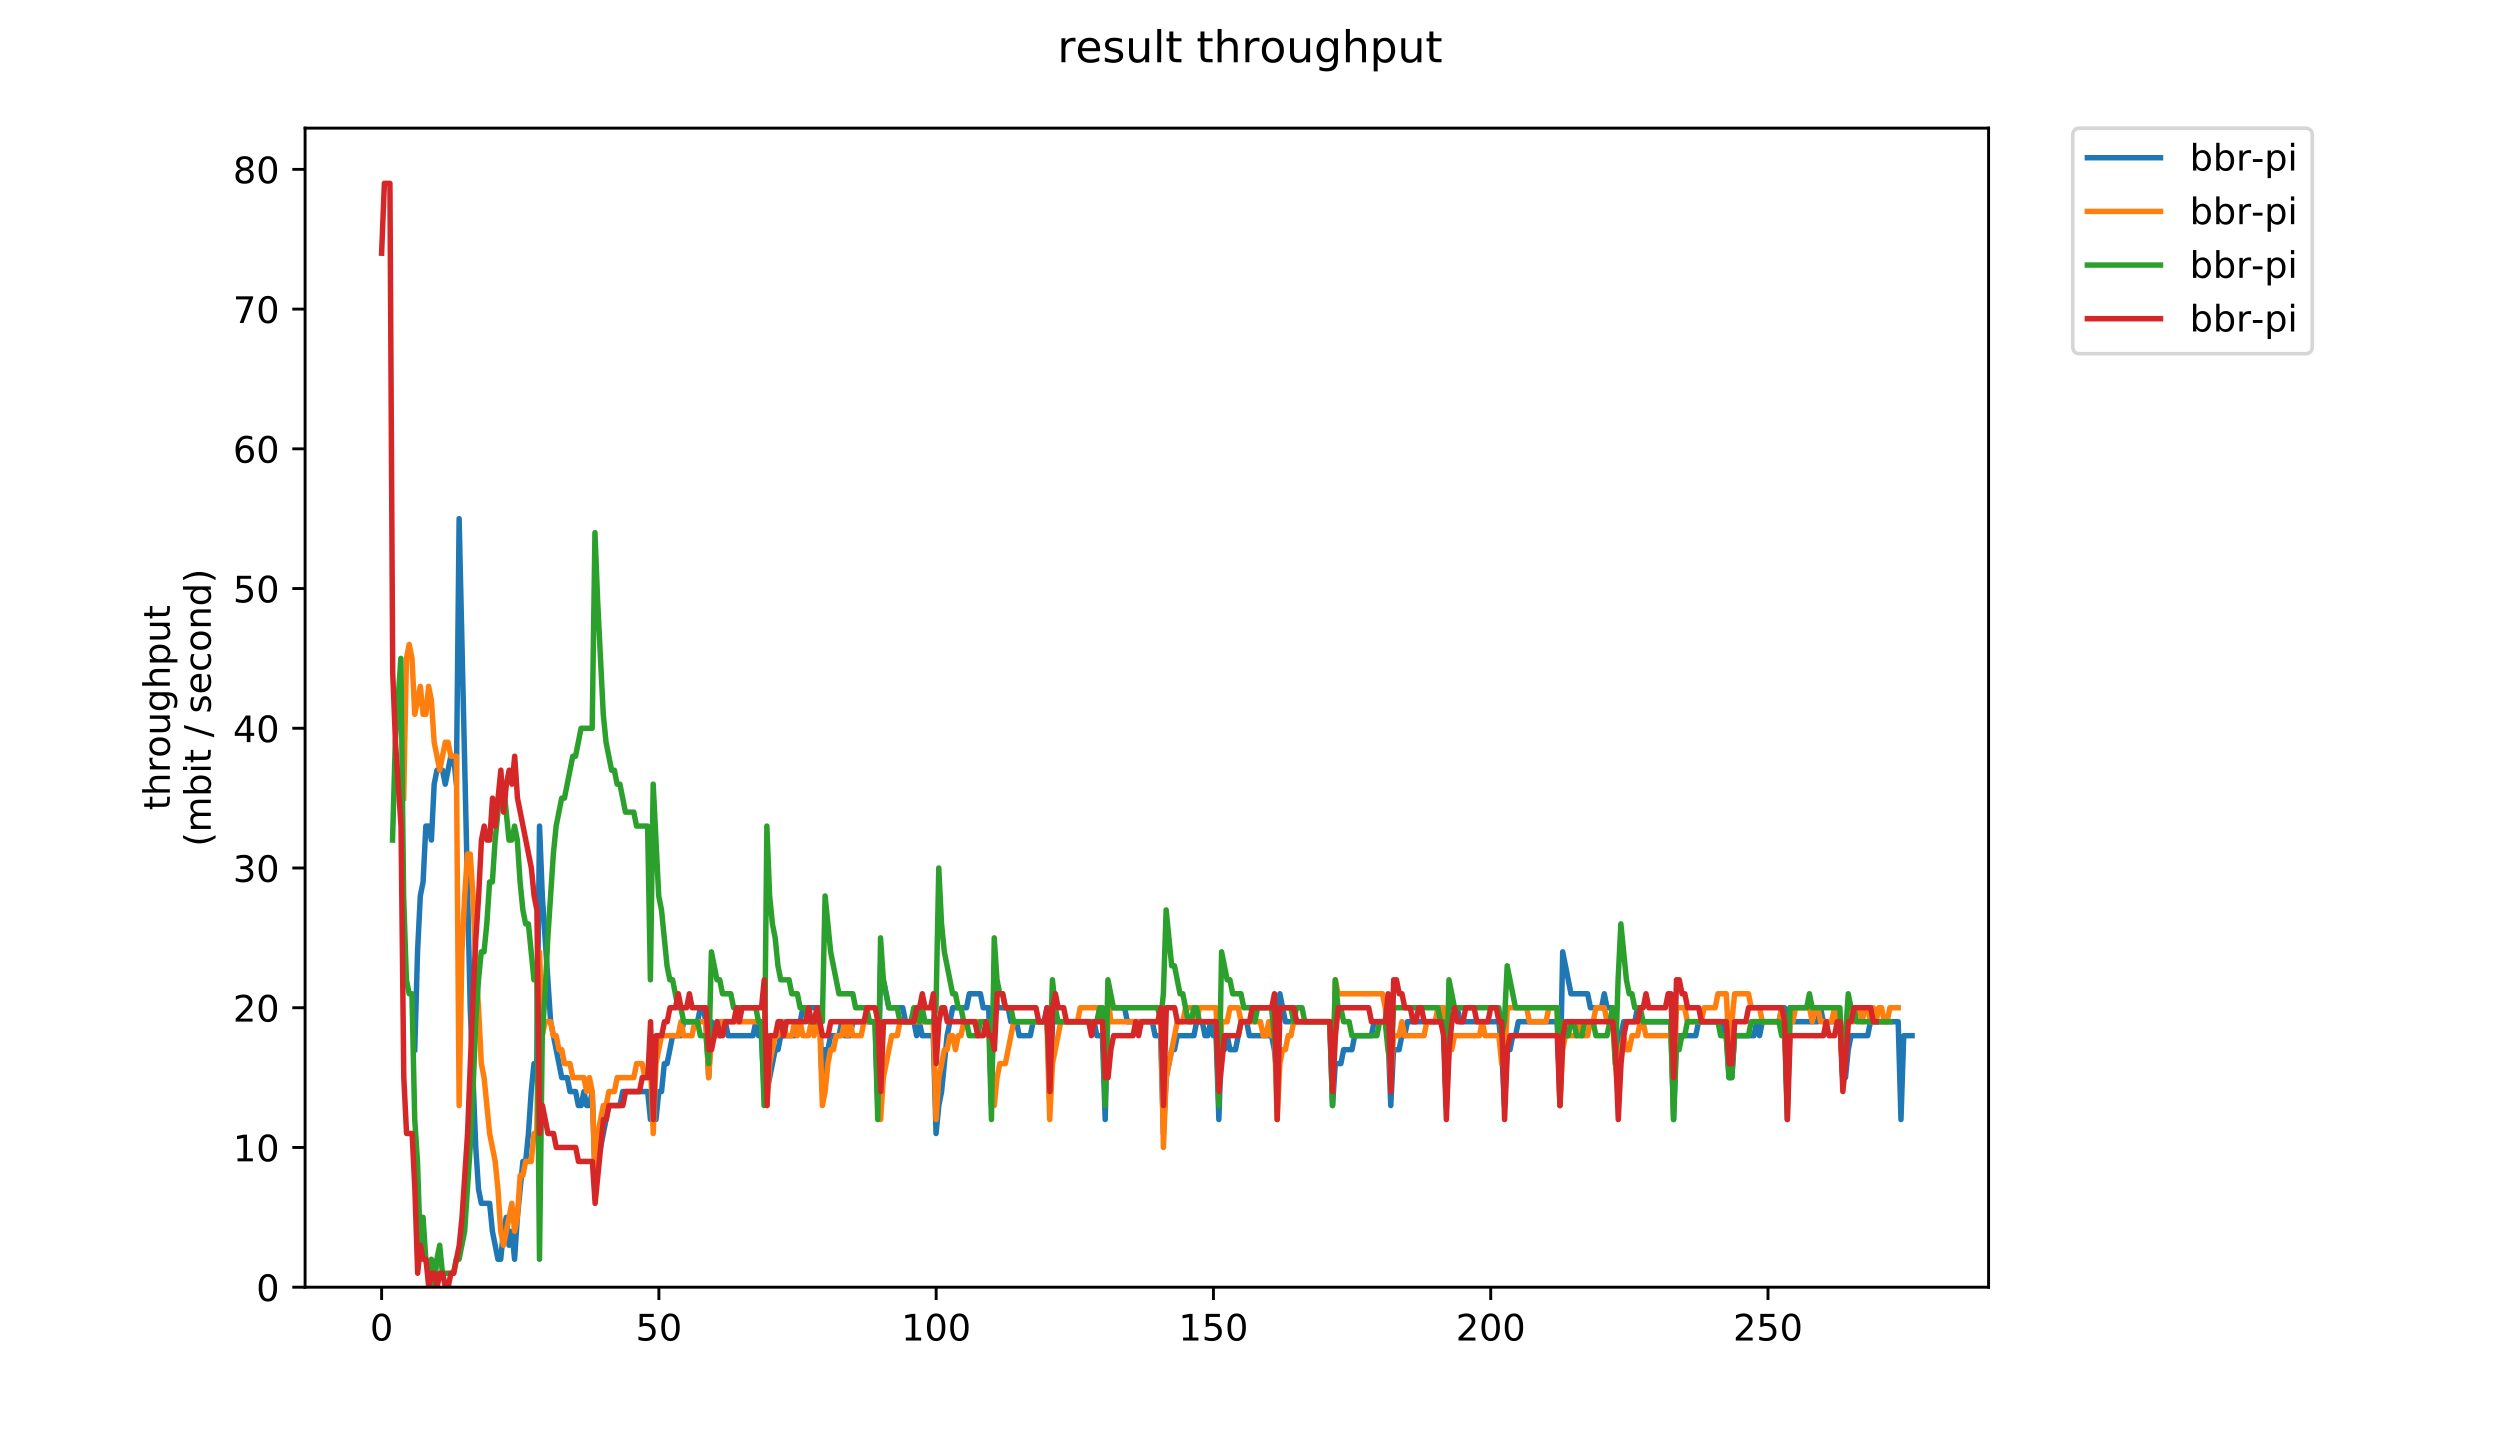 <?xml version="1.0" encoding="utf-8" standalone="no"?>
<!DOCTYPE svg PUBLIC "-//W3C//DTD SVG 1.1//EN"
  "http://www.w3.org/Graphics/SVG/1.1/DTD/svg11.dtd">
<!-- Created with matplotlib (https://matplotlib.org/) -->
<svg height="396pt" version="1.1" viewBox="0 0 684 396" width="684pt" xmlns="http://www.w3.org/2000/svg" xmlns:xlink="http://www.w3.org/1999/xlink">
 <defs>
  <style type="text/css">
*{stroke-linecap:butt;stroke-linejoin:round;}
  </style>
 </defs>
 <g id="figure_1">
  <g id="patch_1">
   <path d="M 0 396 
L 684 396 
L 684 0 
L 0 0 
z
" style="fill:#ffffff;"/>
  </g>
  <g id="axes_1">
   <g id="patch_2">
    <path d="M 83.472 352.174 
L 544.074 352.174 
L 544.074 35.062 
L 83.472 35.062 
z
" style="fill:#ffffff;"/>
   </g>
   <g id="matplotlib.axis_1">
    <g id="xtick_1">
     <g id="line2d_1">
      <defs>
       <path d="M 0 0 
L 0 3.5 
" id="mc7b20f6ed8" style="stroke:#000000;stroke-width:0.8;"/>
      </defs>
      <g>
       <use style="stroke:#000000;stroke-width:0.8;" x="104.409" xlink:href="#mc7b20f6ed8" y="352.174"/>
      </g>
     </g>
     <g id="text_1">
      <!-- 0 -->
      <defs>
       <path d="M 31.781 66.406 
Q 24.172 66.406 20.328 58.906 
Q 16.5 51.422 16.5 36.375 
Q 16.5 21.391 20.328 13.891 
Q 24.172 6.391 31.781 6.391 
Q 39.453 6.391 43.281 13.891 
Q 47.125 21.391 47.125 36.375 
Q 47.125 51.422 43.281 58.906 
Q 39.453 66.406 31.781 66.406 
z
M 31.781 74.219 
Q 44.047 74.219 50.516 64.516 
Q 56.984 54.828 56.984 36.375 
Q 56.984 17.969 50.516 8.266 
Q 44.047 -1.422 31.781 -1.422 
Q 19.531 -1.422 13.062 8.266 
Q 6.594 17.969 6.594 36.375 
Q 6.594 54.828 13.062 64.516 
Q 19.531 74.219 31.781 74.219 
z
" id="DejaVuSans-48"/>
      </defs>
      <g transform="translate(101.228 366.773)scale(0.1 -0.1)">
       <use xlink:href="#DejaVuSans-48"/>
      </g>
     </g>
    </g>
    <g id="xtick_2">
     <g id="line2d_2">
      <g>
       <use style="stroke:#000000;stroke-width:0.8;" x="180.271" xlink:href="#mc7b20f6ed8" y="352.174"/>
      </g>
     </g>
     <g id="text_2">
      <!-- 50 -->
      <defs>
       <path d="M 10.797 72.906 
L 49.516 72.906 
L 49.516 64.594 
L 19.828 64.594 
L 19.828 46.734 
Q 21.969 47.469 24.109 47.828 
Q 26.266 48.188 28.422 48.188 
Q 40.625 48.188 47.75 41.5 
Q 54.891 34.812 54.891 23.391 
Q 54.891 11.625 47.562 5.094 
Q 40.234 -1.422 26.906 -1.422 
Q 22.312 -1.422 17.547 -0.641 
Q 12.797 0.141 7.719 1.703 
L 7.719 11.625 
Q 12.109 9.234 16.797 8.062 
Q 21.484 6.891 26.703 6.891 
Q 35.156 6.891 40.078 11.328 
Q 45.016 15.766 45.016 23.391 
Q 45.016 31 40.078 35.438 
Q 35.156 39.891 26.703 39.891 
Q 22.75 39.891 18.812 39.016 
Q 14.891 38.141 10.797 36.281 
z
" id="DejaVuSans-53"/>
      </defs>
      <g transform="translate(173.909 366.773)scale(0.1 -0.1)">
       <use xlink:href="#DejaVuSans-53"/>
       <use x="63.623" xlink:href="#DejaVuSans-48"/>
      </g>
     </g>
    </g>
    <g id="xtick_3">
     <g id="line2d_3">
      <g>
       <use style="stroke:#000000;stroke-width:0.8;" x="256.134" xlink:href="#mc7b20f6ed8" y="352.174"/>
      </g>
     </g>
     <g id="text_3">
      <!-- 100 -->
      <defs>
       <path d="M 12.406 8.297 
L 28.516 8.297 
L 28.516 63.922 
L 10.984 60.406 
L 10.984 69.391 
L 28.422 72.906 
L 38.281 72.906 
L 38.281 8.297 
L 54.391 8.297 
L 54.391 0 
L 12.406 0 
z
" id="DejaVuSans-49"/>
      </defs>
      <g transform="translate(246.59 366.773)scale(0.1 -0.1)">
       <use xlink:href="#DejaVuSans-49"/>
       <use x="63.623" xlink:href="#DejaVuSans-48"/>
       <use x="127.246" xlink:href="#DejaVuSans-48"/>
      </g>
     </g>
    </g>
    <g id="xtick_4">
     <g id="line2d_4">
      <g>
       <use style="stroke:#000000;stroke-width:0.8;" x="331.997" xlink:href="#mc7b20f6ed8" y="352.174"/>
      </g>
     </g>
     <g id="text_4">
      <!-- 150 -->
      <g transform="translate(322.453 366.773)scale(0.1 -0.1)">
       <use xlink:href="#DejaVuSans-49"/>
       <use x="63.623" xlink:href="#DejaVuSans-53"/>
       <use x="127.246" xlink:href="#DejaVuSans-48"/>
      </g>
     </g>
    </g>
    <g id="xtick_5">
     <g id="line2d_5">
      <g>
       <use style="stroke:#000000;stroke-width:0.8;" x="407.86" xlink:href="#mc7b20f6ed8" y="352.174"/>
      </g>
     </g>
     <g id="text_5">
      <!-- 200 -->
      <defs>
       <path d="M 19.188 8.297 
L 53.609 8.297 
L 53.609 0 
L 7.328 0 
L 7.328 8.297 
Q 12.938 14.109 22.625 23.891 
Q 32.328 33.688 34.812 36.531 
Q 39.547 41.844 41.422 45.531 
Q 43.312 49.219 43.312 52.781 
Q 43.312 58.594 39.234 62.25 
Q 35.156 65.922 28.609 65.922 
Q 23.969 65.922 18.812 64.312 
Q 13.672 62.703 7.812 59.422 
L 7.812 69.391 
Q 13.766 71.781 18.938 73 
Q 24.125 74.219 28.422 74.219 
Q 39.75 74.219 46.484 68.547 
Q 53.219 62.891 53.219 53.422 
Q 53.219 48.922 51.531 44.891 
Q 49.859 40.875 45.406 35.406 
Q 44.188 33.984 37.641 27.219 
Q 31.109 20.453 19.188 8.297 
z
" id="DejaVuSans-50"/>
      </defs>
      <g transform="translate(398.316 366.773)scale(0.1 -0.1)">
       <use xlink:href="#DejaVuSans-50"/>
       <use x="63.623" xlink:href="#DejaVuSans-48"/>
       <use x="127.246" xlink:href="#DejaVuSans-48"/>
      </g>
     </g>
    </g>
    <g id="xtick_6">
     <g id="line2d_6">
      <g>
       <use style="stroke:#000000;stroke-width:0.8;" x="483.722" xlink:href="#mc7b20f6ed8" y="352.174"/>
      </g>
     </g>
     <g id="text_6">
      <!-- 250 -->
      <g transform="translate(474.178 366.773)scale(0.1 -0.1)">
       <use xlink:href="#DejaVuSans-50"/>
       <use x="63.623" xlink:href="#DejaVuSans-53"/>
       <use x="127.246" xlink:href="#DejaVuSans-48"/>
      </g>
     </g>
    </g>
   </g>
   <g id="matplotlib.axis_2">
    <g id="ytick_1">
     <g id="line2d_7">
      <defs>
       <path d="M 0 0 
L -3.5 0 
" id="m84f1c26c0a" style="stroke:#000000;stroke-width:0.8;"/>
      </defs>
      <g>
       <use style="stroke:#000000;stroke-width:0.8;" x="83.472" xlink:href="#m84f1c26c0a" y="352.174"/>
      </g>
     </g>
     <g id="text_7">
      <!-- 0 -->
      <g transform="translate(70.11 355.973)scale(0.1 -0.1)">
       <use xlink:href="#DejaVuSans-48"/>
      </g>
     </g>
    </g>
    <g id="ytick_2">
     <g id="line2d_8">
      <g>
       <use style="stroke:#000000;stroke-width:0.8;" x="83.472" xlink:href="#m84f1c26c0a" y="313.945"/>
      </g>
     </g>
     <g id="text_8">
      <!-- 10 -->
      <g transform="translate(63.747 317.744)scale(0.1 -0.1)">
       <use xlink:href="#DejaVuSans-49"/>
       <use x="63.623" xlink:href="#DejaVuSans-48"/>
      </g>
     </g>
    </g>
    <g id="ytick_3">
     <g id="line2d_9">
      <g>
       <use style="stroke:#000000;stroke-width:0.8;" x="83.472" xlink:href="#m84f1c26c0a" y="275.716"/>
      </g>
     </g>
     <g id="text_9">
      <!-- 20 -->
      <g transform="translate(63.747 279.515)scale(0.1 -0.1)">
       <use xlink:href="#DejaVuSans-50"/>
       <use x="63.623" xlink:href="#DejaVuSans-48"/>
      </g>
     </g>
    </g>
    <g id="ytick_4">
     <g id="line2d_10">
      <g>
       <use style="stroke:#000000;stroke-width:0.8;" x="83.472" xlink:href="#m84f1c26c0a" y="237.486"/>
      </g>
     </g>
     <g id="text_10">
      <!-- 30 -->
      <defs>
       <path d="M 40.578 39.312 
Q 47.656 37.797 51.625 33 
Q 55.609 28.219 55.609 21.188 
Q 55.609 10.406 48.188 4.484 
Q 40.766 -1.422 27.094 -1.422 
Q 22.516 -1.422 17.656 -0.516 
Q 12.797 0.391 7.625 2.203 
L 7.625 11.719 
Q 11.719 9.328 16.594 8.109 
Q 21.484 6.891 26.812 6.891 
Q 36.078 6.891 40.938 10.547 
Q 45.797 14.203 45.797 21.188 
Q 45.797 27.641 41.281 31.266 
Q 36.766 34.906 28.719 34.906 
L 20.219 34.906 
L 20.219 43.016 
L 29.109 43.016 
Q 36.375 43.016 40.234 45.922 
Q 44.094 48.828 44.094 54.297 
Q 44.094 59.906 40.109 62.906 
Q 36.141 65.922 28.719 65.922 
Q 24.656 65.922 20.016 65.031 
Q 15.375 64.156 9.812 62.312 
L 9.812 71.094 
Q 15.438 72.656 20.344 73.438 
Q 25.25 74.219 29.594 74.219 
Q 40.828 74.219 47.359 69.109 
Q 53.906 64.016 53.906 55.328 
Q 53.906 49.266 50.438 45.094 
Q 46.969 40.922 40.578 39.312 
z
" id="DejaVuSans-51"/>
      </defs>
      <g transform="translate(63.747 241.286)scale(0.1 -0.1)">
       <use xlink:href="#DejaVuSans-51"/>
       <use x="63.623" xlink:href="#DejaVuSans-48"/>
      </g>
     </g>
    </g>
    <g id="ytick_5">
     <g id="line2d_11">
      <g>
       <use style="stroke:#000000;stroke-width:0.8;" x="83.472" xlink:href="#m84f1c26c0a" y="199.257"/>
      </g>
     </g>
     <g id="text_11">
      <!-- 40 -->
      <defs>
       <path d="M 37.797 64.312 
L 12.891 25.391 
L 37.797 25.391 
z
M 35.203 72.906 
L 47.609 72.906 
L 47.609 25.391 
L 58.016 25.391 
L 58.016 17.188 
L 47.609 17.188 
L 47.609 0 
L 37.797 0 
L 37.797 17.188 
L 4.891 17.188 
L 4.891 26.703 
z
" id="DejaVuSans-52"/>
      </defs>
      <g transform="translate(63.747 203.056)scale(0.1 -0.1)">
       <use xlink:href="#DejaVuSans-52"/>
       <use x="63.623" xlink:href="#DejaVuSans-48"/>
      </g>
     </g>
    </g>
    <g id="ytick_6">
     <g id="line2d_12">
      <g>
       <use style="stroke:#000000;stroke-width:0.8;" x="83.472" xlink:href="#m84f1c26c0a" y="161.028"/>
      </g>
     </g>
     <g id="text_12">
      <!-- 50 -->
      <g transform="translate(63.747 164.827)scale(0.1 -0.1)">
       <use xlink:href="#DejaVuSans-53"/>
       <use x="63.623" xlink:href="#DejaVuSans-48"/>
      </g>
     </g>
    </g>
    <g id="ytick_7">
     <g id="line2d_13">
      <g>
       <use style="stroke:#000000;stroke-width:0.8;" x="83.472" xlink:href="#m84f1c26c0a" y="122.799"/>
      </g>
     </g>
     <g id="text_13">
      <!-- 60 -->
      <defs>
       <path d="M 33.016 40.375 
Q 26.375 40.375 22.484 35.828 
Q 18.609 31.297 18.609 23.391 
Q 18.609 15.531 22.484 10.953 
Q 26.375 6.391 33.016 6.391 
Q 39.656 6.391 43.531 10.953 
Q 47.406 15.531 47.406 23.391 
Q 47.406 31.297 43.531 35.828 
Q 39.656 40.375 33.016 40.375 
z
M 52.594 71.297 
L 52.594 62.312 
Q 48.875 64.062 45.094 64.984 
Q 41.312 65.922 37.594 65.922 
Q 27.828 65.922 22.672 59.328 
Q 17.531 52.734 16.797 39.406 
Q 19.672 43.656 24.016 45.922 
Q 28.375 48.188 33.594 48.188 
Q 44.578 48.188 50.953 41.516 
Q 57.328 34.859 57.328 23.391 
Q 57.328 12.156 50.688 5.359 
Q 44.047 -1.422 33.016 -1.422 
Q 20.359 -1.422 13.672 8.266 
Q 6.984 17.969 6.984 36.375 
Q 6.984 53.656 15.188 63.938 
Q 23.391 74.219 37.203 74.219 
Q 40.922 74.219 44.703 73.484 
Q 48.484 72.75 52.594 71.297 
z
" id="DejaVuSans-54"/>
      </defs>
      <g transform="translate(63.747 126.598)scale(0.1 -0.1)">
       <use xlink:href="#DejaVuSans-54"/>
       <use x="63.623" xlink:href="#DejaVuSans-48"/>
      </g>
     </g>
    </g>
    <g id="ytick_8">
     <g id="line2d_14">
      <g>
       <use style="stroke:#000000;stroke-width:0.8;" x="83.472" xlink:href="#m84f1c26c0a" y="84.569"/>
      </g>
     </g>
     <g id="text_14">
      <!-- 70 -->
      <defs>
       <path d="M 8.203 72.906 
L 55.078 72.906 
L 55.078 68.703 
L 28.609 0 
L 18.312 0 
L 43.219 64.594 
L 8.203 64.594 
z
" id="DejaVuSans-55"/>
      </defs>
      <g transform="translate(63.747 88.369)scale(0.1 -0.1)">
       <use xlink:href="#DejaVuSans-55"/>
       <use x="63.623" xlink:href="#DejaVuSans-48"/>
      </g>
     </g>
    </g>
    <g id="ytick_9">
     <g id="line2d_15">
      <g>
       <use style="stroke:#000000;stroke-width:0.8;" x="83.472" xlink:href="#m84f1c26c0a" y="46.34"/>
      </g>
     </g>
     <g id="text_15">
      <!-- 80 -->
      <defs>
       <path d="M 31.781 34.625 
Q 24.75 34.625 20.719 30.859 
Q 16.703 27.094 16.703 20.516 
Q 16.703 13.922 20.719 10.156 
Q 24.75 6.391 31.781 6.391 
Q 38.812 6.391 42.859 10.172 
Q 46.922 13.969 46.922 20.516 
Q 46.922 27.094 42.891 30.859 
Q 38.875 34.625 31.781 34.625 
z
M 21.922 38.812 
Q 15.578 40.375 12.031 44.719 
Q 8.5 49.078 8.5 55.328 
Q 8.5 64.062 14.719 69.141 
Q 20.953 74.219 31.781 74.219 
Q 42.672 74.219 48.875 69.141 
Q 55.078 64.062 55.078 55.328 
Q 55.078 49.078 51.531 44.719 
Q 48 40.375 41.703 38.812 
Q 48.828 37.156 52.797 32.312 
Q 56.781 27.484 56.781 20.516 
Q 56.781 9.906 50.312 4.234 
Q 43.844 -1.422 31.781 -1.422 
Q 19.734 -1.422 13.25 4.234 
Q 6.781 9.906 6.781 20.516 
Q 6.781 27.484 10.781 32.312 
Q 14.797 37.156 21.922 38.812 
z
M 18.312 54.391 
Q 18.312 48.734 21.844 45.562 
Q 25.391 42.391 31.781 42.391 
Q 38.141 42.391 41.719 45.562 
Q 45.312 48.734 45.312 54.391 
Q 45.312 60.062 41.719 63.234 
Q 38.141 66.406 31.781 66.406 
Q 25.391 66.406 21.844 63.234 
Q 18.312 60.062 18.312 54.391 
z
" id="DejaVuSans-56"/>
      </defs>
      <g transform="translate(63.747 50.139)scale(0.1 -0.1)">
       <use xlink:href="#DejaVuSans-56"/>
       <use x="63.623" xlink:href="#DejaVuSans-48"/>
      </g>
     </g>
    </g>
    <g id="text_16">
     <!-- throughput -->
     <defs>
      <path d="M 18.312 70.219 
L 18.312 54.688 
L 36.812 54.688 
L 36.812 47.703 
L 18.312 47.703 
L 18.312 18.016 
Q 18.312 11.328 20.141 9.422 
Q 21.969 7.516 27.594 7.516 
L 36.812 7.516 
L 36.812 0 
L 27.594 0 
Q 17.188 0 13.234 3.875 
Q 9.281 7.766 9.281 18.016 
L 9.281 47.703 
L 2.688 47.703 
L 2.688 54.688 
L 9.281 54.688 
L 9.281 70.219 
z
" id="DejaVuSans-116"/>
      <path d="M 54.891 33.016 
L 54.891 0 
L 45.906 0 
L 45.906 32.719 
Q 45.906 40.484 42.875 44.328 
Q 39.844 48.188 33.797 48.188 
Q 26.516 48.188 22.312 43.547 
Q 18.109 38.922 18.109 30.906 
L 18.109 0 
L 9.078 0 
L 9.078 75.984 
L 18.109 75.984 
L 18.109 46.188 
Q 21.344 51.125 25.703 53.562 
Q 30.078 56 35.797 56 
Q 45.219 56 50.047 50.172 
Q 54.891 44.344 54.891 33.016 
z
" id="DejaVuSans-104"/>
      <path d="M 41.109 46.297 
Q 39.594 47.172 37.812 47.578 
Q 36.031 48 33.891 48 
Q 26.266 48 22.188 43.047 
Q 18.109 38.094 18.109 28.812 
L 18.109 0 
L 9.078 0 
L 9.078 54.688 
L 18.109 54.688 
L 18.109 46.188 
Q 20.953 51.172 25.484 53.578 
Q 30.031 56 36.531 56 
Q 37.453 56 38.578 55.875 
Q 39.703 55.766 41.062 55.516 
z
" id="DejaVuSans-114"/>
      <path d="M 30.609 48.391 
Q 23.391 48.391 19.188 42.75 
Q 14.984 37.109 14.984 27.297 
Q 14.984 17.484 19.156 11.844 
Q 23.344 6.203 30.609 6.203 
Q 37.797 6.203 41.984 11.859 
Q 46.188 17.531 46.188 27.297 
Q 46.188 37.016 41.984 42.703 
Q 37.797 48.391 30.609 48.391 
z
M 30.609 56 
Q 42.328 56 49.016 48.375 
Q 55.719 40.766 55.719 27.297 
Q 55.719 13.875 49.016 6.219 
Q 42.328 -1.422 30.609 -1.422 
Q 18.844 -1.422 12.172 6.219 
Q 5.516 13.875 5.516 27.297 
Q 5.516 40.766 12.172 48.375 
Q 18.844 56 30.609 56 
z
" id="DejaVuSans-111"/>
      <path d="M 8.5 21.578 
L 8.5 54.688 
L 17.484 54.688 
L 17.484 21.922 
Q 17.484 14.156 20.5 10.266 
Q 23.531 6.391 29.594 6.391 
Q 36.859 6.391 41.078 11.031 
Q 45.312 15.672 45.312 23.688 
L 45.312 54.688 
L 54.297 54.688 
L 54.297 0 
L 45.312 0 
L 45.312 8.406 
Q 42.047 3.422 37.719 1 
Q 33.406 -1.422 27.688 -1.422 
Q 18.266 -1.422 13.375 4.438 
Q 8.5 10.297 8.5 21.578 
z
M 31.109 56 
z
" id="DejaVuSans-117"/>
      <path d="M 45.406 27.984 
Q 45.406 37.75 41.375 43.109 
Q 37.359 48.484 30.078 48.484 
Q 22.859 48.484 18.828 43.109 
Q 14.797 37.75 14.797 27.984 
Q 14.797 18.266 18.828 12.891 
Q 22.859 7.516 30.078 7.516 
Q 37.359 7.516 41.375 12.891 
Q 45.406 18.266 45.406 27.984 
z
M 54.391 6.781 
Q 54.391 -7.172 48.188 -13.984 
Q 42 -20.797 29.203 -20.797 
Q 24.469 -20.797 20.266 -20.094 
Q 16.062 -19.391 12.109 -17.922 
L 12.109 -9.188 
Q 16.062 -11.328 19.922 -12.344 
Q 23.781 -13.375 27.781 -13.375 
Q 36.625 -13.375 41.016 -8.766 
Q 45.406 -4.156 45.406 5.172 
L 45.406 9.625 
Q 42.625 4.781 38.281 2.391 
Q 33.938 0 27.875 0 
Q 17.828 0 11.672 7.656 
Q 5.516 15.328 5.516 27.984 
Q 5.516 40.672 11.672 48.328 
Q 17.828 56 27.875 56 
Q 33.938 56 38.281 53.609 
Q 42.625 51.219 45.406 46.391 
L 45.406 54.688 
L 54.391 54.688 
z
" id="DejaVuSans-103"/>
      <path d="M 18.109 8.203 
L 18.109 -20.797 
L 9.078 -20.797 
L 9.078 54.688 
L 18.109 54.688 
L 18.109 46.391 
Q 20.953 51.266 25.266 53.625 
Q 29.594 56 35.594 56 
Q 45.562 56 51.781 48.094 
Q 58.016 40.188 58.016 27.297 
Q 58.016 14.406 51.781 6.484 
Q 45.562 -1.422 35.594 -1.422 
Q 29.594 -1.422 25.266 0.953 
Q 20.953 3.328 18.109 8.203 
z
M 48.688 27.297 
Q 48.688 37.203 44.609 42.844 
Q 40.531 48.484 33.406 48.484 
Q 26.266 48.484 22.188 42.844 
Q 18.109 37.203 18.109 27.297 
Q 18.109 17.391 22.188 11.75 
Q 26.266 6.109 33.406 6.109 
Q 40.531 6.109 44.609 11.75 
Q 48.688 17.391 48.688 27.297 
z
" id="DejaVuSans-112"/>
     </defs>
     <g transform="translate(46.47 221.675)rotate(-90)scale(0.1 -0.1)">
      <use xlink:href="#DejaVuSans-116"/>
      <use x="39.209" xlink:href="#DejaVuSans-104"/>
      <use x="102.588" xlink:href="#DejaVuSans-114"/>
      <use x="143.67" xlink:href="#DejaVuSans-111"/>
      <use x="204.852" xlink:href="#DejaVuSans-117"/>
      <use x="268.23" xlink:href="#DejaVuSans-103"/>
      <use x="331.707" xlink:href="#DejaVuSans-104"/>
      <use x="395.086" xlink:href="#DejaVuSans-112"/>
      <use x="458.562" xlink:href="#DejaVuSans-117"/>
      <use x="521.941" xlink:href="#DejaVuSans-116"/>
     </g>
     <!-- (mbit / second) -->
     <defs>
      <path d="M 31 75.875 
Q 24.469 64.656 21.281 53.656 
Q 18.109 42.672 18.109 31.391 
Q 18.109 20.125 21.312 9.062 
Q 24.516 -2 31 -13.188 
L 23.188 -13.188 
Q 15.875 -1.703 12.234 9.375 
Q 8.594 20.453 8.594 31.391 
Q 8.594 42.281 12.203 53.312 
Q 15.828 64.359 23.188 75.875 
z
" id="DejaVuSans-40"/>
      <path d="M 52 44.188 
Q 55.375 50.25 60.062 53.125 
Q 64.75 56 71.094 56 
Q 79.641 56 84.281 50.016 
Q 88.922 44.047 88.922 33.016 
L 88.922 0 
L 79.891 0 
L 79.891 32.719 
Q 79.891 40.578 77.094 44.375 
Q 74.312 48.188 68.609 48.188 
Q 61.625 48.188 57.562 43.547 
Q 53.516 38.922 53.516 30.906 
L 53.516 0 
L 44.484 0 
L 44.484 32.719 
Q 44.484 40.625 41.703 44.406 
Q 38.922 48.188 33.109 48.188 
Q 26.219 48.188 22.156 43.531 
Q 18.109 38.875 18.109 30.906 
L 18.109 0 
L 9.078 0 
L 9.078 54.688 
L 18.109 54.688 
L 18.109 46.188 
Q 21.188 51.219 25.484 53.609 
Q 29.781 56 35.688 56 
Q 41.656 56 45.828 52.969 
Q 50 49.953 52 44.188 
z
" id="DejaVuSans-109"/>
      <path d="M 48.688 27.297 
Q 48.688 37.203 44.609 42.844 
Q 40.531 48.484 33.406 48.484 
Q 26.266 48.484 22.188 42.844 
Q 18.109 37.203 18.109 27.297 
Q 18.109 17.391 22.188 11.75 
Q 26.266 6.109 33.406 6.109 
Q 40.531 6.109 44.609 11.75 
Q 48.688 17.391 48.688 27.297 
z
M 18.109 46.391 
Q 20.953 51.266 25.266 53.625 
Q 29.594 56 35.594 56 
Q 45.562 56 51.781 48.094 
Q 58.016 40.188 58.016 27.297 
Q 58.016 14.406 51.781 6.484 
Q 45.562 -1.422 35.594 -1.422 
Q 29.594 -1.422 25.266 0.953 
Q 20.953 3.328 18.109 8.203 
L 18.109 0 
L 9.078 0 
L 9.078 75.984 
L 18.109 75.984 
z
" id="DejaVuSans-98"/>
      <path d="M 9.422 54.688 
L 18.406 54.688 
L 18.406 0 
L 9.422 0 
z
M 9.422 75.984 
L 18.406 75.984 
L 18.406 64.594 
L 9.422 64.594 
z
" id="DejaVuSans-105"/>
      <path id="DejaVuSans-32"/>
      <path d="M 25.391 72.906 
L 33.688 72.906 
L 8.297 -9.281 
L 0 -9.281 
z
" id="DejaVuSans-47"/>
      <path d="M 44.281 53.078 
L 44.281 44.578 
Q 40.484 46.531 36.375 47.5 
Q 32.281 48.484 27.875 48.484 
Q 21.188 48.484 17.844 46.438 
Q 14.5 44.391 14.5 40.281 
Q 14.5 37.156 16.891 35.375 
Q 19.281 33.594 26.516 31.984 
L 29.594 31.297 
Q 39.156 29.25 43.188 25.516 
Q 47.219 21.781 47.219 15.094 
Q 47.219 7.469 41.188 3.016 
Q 35.156 -1.422 24.609 -1.422 
Q 20.219 -1.422 15.453 -0.562 
Q 10.688 0.297 5.422 2 
L 5.422 11.281 
Q 10.406 8.688 15.234 7.391 
Q 20.062 6.109 24.812 6.109 
Q 31.156 6.109 34.562 8.281 
Q 37.984 10.453 37.984 14.406 
Q 37.984 18.062 35.516 20.016 
Q 33.062 21.969 24.703 23.781 
L 21.578 24.516 
Q 13.234 26.266 9.516 29.906 
Q 5.812 33.547 5.812 39.891 
Q 5.812 47.609 11.281 51.797 
Q 16.75 56 26.812 56 
Q 31.781 56 36.172 55.266 
Q 40.578 54.547 44.281 53.078 
z
" id="DejaVuSans-115"/>
      <path d="M 56.203 29.594 
L 56.203 25.203 
L 14.891 25.203 
Q 15.484 15.922 20.484 11.062 
Q 25.484 6.203 34.422 6.203 
Q 39.594 6.203 44.453 7.469 
Q 49.312 8.734 54.109 11.281 
L 54.109 2.781 
Q 49.266 0.734 44.188 -0.344 
Q 39.109 -1.422 33.891 -1.422 
Q 20.797 -1.422 13.156 6.188 
Q 5.516 13.812 5.516 26.812 
Q 5.516 40.234 12.766 48.109 
Q 20.016 56 32.328 56 
Q 43.359 56 49.781 48.891 
Q 56.203 41.797 56.203 29.594 
z
M 47.219 32.234 
Q 47.125 39.594 43.094 43.984 
Q 39.062 48.391 32.422 48.391 
Q 24.906 48.391 20.391 44.141 
Q 15.875 39.891 15.188 32.172 
z
" id="DejaVuSans-101"/>
      <path d="M 48.781 52.594 
L 48.781 44.188 
Q 44.969 46.297 41.141 47.344 
Q 37.312 48.391 33.406 48.391 
Q 24.656 48.391 19.812 42.844 
Q 14.984 37.312 14.984 27.297 
Q 14.984 17.281 19.812 11.734 
Q 24.656 6.203 33.406 6.203 
Q 37.312 6.203 41.141 7.25 
Q 44.969 8.297 48.781 10.406 
L 48.781 2.094 
Q 45.016 0.344 40.984 -0.531 
Q 36.969 -1.422 32.422 -1.422 
Q 20.062 -1.422 12.781 6.344 
Q 5.516 14.109 5.516 27.297 
Q 5.516 40.672 12.859 48.328 
Q 20.219 56 33.016 56 
Q 37.156 56 41.109 55.141 
Q 45.062 54.297 48.781 52.594 
z
" id="DejaVuSans-99"/>
      <path d="M 54.891 33.016 
L 54.891 0 
L 45.906 0 
L 45.906 32.719 
Q 45.906 40.484 42.875 44.328 
Q 39.844 48.188 33.797 48.188 
Q 26.516 48.188 22.312 43.547 
Q 18.109 38.922 18.109 30.906 
L 18.109 0 
L 9.078 0 
L 9.078 54.688 
L 18.109 54.688 
L 18.109 46.188 
Q 21.344 51.125 25.703 53.562 
Q 30.078 56 35.797 56 
Q 45.219 56 50.047 50.172 
Q 54.891 44.344 54.891 33.016 
z
" id="DejaVuSans-110"/>
      <path d="M 45.406 46.391 
L 45.406 75.984 
L 54.391 75.984 
L 54.391 0 
L 45.406 0 
L 45.406 8.203 
Q 42.578 3.328 38.25 0.953 
Q 33.938 -1.422 27.875 -1.422 
Q 17.969 -1.422 11.734 6.484 
Q 5.516 14.406 5.516 27.297 
Q 5.516 40.188 11.734 48.094 
Q 17.969 56 27.875 56 
Q 33.938 56 38.25 53.625 
Q 42.578 51.266 45.406 46.391 
z
M 14.797 27.297 
Q 14.797 17.391 18.875 11.75 
Q 22.953 6.109 30.078 6.109 
Q 37.203 6.109 41.297 11.75 
Q 45.406 17.391 45.406 27.297 
Q 45.406 37.203 41.297 42.844 
Q 37.203 48.484 30.078 48.484 
Q 22.953 48.484 18.875 42.844 
Q 14.797 37.203 14.797 27.297 
z
" id="DejaVuSans-100"/>
      <path d="M 8.016 75.875 
L 15.828 75.875 
Q 23.141 64.359 26.781 53.312 
Q 30.422 42.281 30.422 31.391 
Q 30.422 20.453 26.781 9.375 
Q 23.141 -1.703 15.828 -13.188 
L 8.016 -13.188 
Q 14.5 -2 17.703 9.062 
Q 20.906 20.125 20.906 31.391 
Q 20.906 42.672 17.703 53.656 
Q 14.5 64.656 8.016 75.875 
z
" id="DejaVuSans-41"/>
     </defs>
     <g transform="translate(57.668 231.609)rotate(-90)scale(0.1 -0.1)">
      <use xlink:href="#DejaVuSans-40"/>
      <use x="39.014" xlink:href="#DejaVuSans-109"/>
      <use x="136.426" xlink:href="#DejaVuSans-98"/>
      <use x="199.902" xlink:href="#DejaVuSans-105"/>
      <use x="227.686" xlink:href="#DejaVuSans-116"/>
      <use x="266.895" xlink:href="#DejaVuSans-32"/>
      <use x="298.682" xlink:href="#DejaVuSans-47"/>
      <use x="332.373" xlink:href="#DejaVuSans-32"/>
      <use x="364.16" xlink:href="#DejaVuSans-115"/>
      <use x="416.26" xlink:href="#DejaVuSans-101"/>
      <use x="477.783" xlink:href="#DejaVuSans-99"/>
      <use x="532.764" xlink:href="#DejaVuSans-111"/>
      <use x="593.945" xlink:href="#DejaVuSans-110"/>
      <use x="657.324" xlink:href="#DejaVuSans-100"/>
      <use x="720.801" xlink:href="#DejaVuSans-41"/>
     </g>
    </g>
   </g>
   <g id="line2d_16">
    <path clip-path="url(#p76eb1a7c64)" d="M 113.479 287.184 
L 114.238 260.424 
L 114.996 245.132 
L 115.755 241.309 
L 116.513 226.018 
L 117.272 226.018 
L 118.031 229.841 
L 118.789 214.549 
L 119.548 210.726 
L 121.065 210.726 
L 121.824 214.549 
L 123.341 206.903 
L 124.1 206.903 
L 124.858 214.549 
L 125.617 141.913 
L 128.651 275.716 
L 130.169 313.945 
L 130.927 325.414 
L 131.686 329.237 
L 133.962 329.237 
L 134.72 336.882 
L 136.238 344.528 
L 136.996 344.528 
L 137.755 336.882 
L 138.514 333.06 
L 139.272 340.705 
L 140.031 336.882 
L 140.789 344.528 
L 141.548 333.06 
L 143.065 317.768 
L 143.824 317.768 
L 144.583 310.122 
L 145.341 298.653 
L 146.1 291.007 
L 146.859 291.007 
L 147.617 226.018 
L 148.376 245.132 
L 150.652 279.539 
L 153.686 294.83 
L 155.203 294.83 
L 155.962 298.653 
L 157.479 298.653 
L 158.238 302.476 
L 158.997 302.476 
L 159.755 298.653 
L 160.514 302.476 
L 161.272 302.476 
L 162.031 298.653 
L 162.79 321.591 
L 163.548 313.945 
L 164.307 313.945 
L 166.583 302.476 
L 169.617 302.476 
L 170.376 298.653 
L 177.204 298.653 
L 177.962 306.299 
L 179.479 306.299 
L 180.238 298.653 
L 180.997 298.653 
L 181.755 291.007 
L 182.514 291.007 
L 184.031 283.362 
L 186.307 283.362 
L 187.066 279.539 
L 190.859 279.539 
L 191.617 275.716 
L 192.376 275.716 
L 193.135 279.539 
L 193.893 294.83 
L 194.652 279.539 
L 195.411 283.362 
L 196.169 279.539 
L 196.928 283.362 
L 197.687 279.539 
L 198.445 279.539 
L 199.204 283.362 
L 206.031 283.362 
L 206.79 279.539 
L 207.549 283.362 
L 208.307 283.362 
L 209.066 298.653 
L 209.825 298.653 
L 212.1 287.184 
L 212.859 287.184 
L 213.618 283.362 
L 217.411 283.362 
L 218.169 279.539 
L 218.928 279.539 
L 219.687 275.716 
L 224.238 275.716 
L 224.997 298.653 
L 225.756 287.184 
L 226.514 287.184 
L 227.273 283.362 
L 229.549 283.362 
L 230.307 279.539 
L 231.066 283.362 
L 232.583 283.362 
L 233.342 279.539 
L 239.411 279.539 
L 240.17 302.476 
L 240.928 264.247 
L 243.204 275.716 
L 246.997 275.716 
L 247.756 279.539 
L 250.032 279.539 
L 250.79 283.362 
L 251.549 279.539 
L 252.308 283.362 
L 255.342 283.362 
L 256.101 310.122 
L 256.859 302.476 
L 257.618 298.653 
L 259.135 283.362 
L 260.653 275.716 
L 264.446 275.716 
L 265.204 271.893 
L 268.239 271.893 
L 268.997 275.716 
L 270.515 275.716 
L 271.273 302.476 
L 272.032 264.247 
L 272.791 275.716 
L 275.825 275.716 
L 276.584 279.539 
L 278.101 279.539 
L 278.86 283.362 
L 281.894 283.362 
L 282.653 279.539 
L 285.687 279.539 
L 286.446 275.716 
L 287.204 302.476 
L 287.963 279.539 
L 299.343 279.539 
L 300.101 283.362 
L 301.618 283.362 
L 302.377 306.299 
L 303.136 275.716 
L 307.687 275.716 
L 308.446 279.539 
L 315.274 279.539 
L 316.032 283.362 
L 317.55 283.362 
L 318.308 310.122 
L 319.067 294.83 
L 320.584 287.184 
L 321.343 287.184 
L 322.101 283.362 
L 326.653 283.362 
L 327.412 279.539 
L 328.929 279.539 
L 329.688 283.362 
L 330.446 283.362 
L 331.205 279.539 
L 331.963 283.362 
L 332.722 283.362 
L 333.481 306.299 
L 334.239 283.362 
L 334.998 287.184 
L 335.757 283.362 
L 336.515 287.184 
L 338.032 287.184 
L 339.55 279.539 
L 341.067 279.539 
L 341.826 283.362 
L 347.895 283.362 
L 348.653 287.184 
L 349.412 294.83 
L 350.171 271.893 
L 351.688 279.539 
L 363.826 279.539 
L 364.584 302.476 
L 365.343 291.007 
L 366.86 291.007 
L 367.619 287.184 
L 369.895 287.184 
L 370.653 283.362 
L 375.205 283.362 
L 375.964 279.539 
L 378.998 279.539 
L 379.757 283.362 
L 380.516 302.476 
L 381.274 287.184 
L 382.791 287.184 
L 383.55 283.362 
L 384.309 283.362 
L 385.067 279.539 
L 394.171 279.539 
L 394.93 275.716 
L 395.688 302.476 
L 396.447 271.893 
L 397.205 275.716 
L 398.723 275.716 
L 399.481 279.539 
L 410.102 279.539 
L 410.861 287.184 
L 411.619 302.476 
L 412.378 287.184 
L 413.137 287.184 
L 413.895 283.362 
L 414.654 283.362 
L 415.412 279.539 
L 426.033 279.539 
L 426.792 298.653 
L 427.55 260.424 
L 429.826 271.893 
L 434.378 271.893 
L 435.137 275.716 
L 438.171 275.716 
L 438.93 271.893 
L 439.689 275.716 
L 441.206 275.716 
L 442.723 298.653 
L 443.482 283.362 
L 444.24 279.539 
L 447.275 279.539 
L 448.033 275.716 
L 448.792 279.539 
L 457.137 279.539 
L 457.896 306.299 
L 458.654 283.362 
L 463.965 283.362 
L 464.723 279.539 
L 470.792 279.539 
L 471.551 283.362 
L 472.309 283.362 
L 473.068 294.83 
L 473.827 294.83 
L 474.585 283.362 
L 479.896 283.362 
L 480.654 279.539 
L 481.413 283.362 
L 482.172 279.539 
L 486.723 279.539 
L 487.482 275.716 
L 488.241 275.716 
L 488.999 302.476 
L 489.758 275.716 
L 490.517 279.539 
L 497.344 279.539 
L 498.103 275.716 
L 498.861 279.539 
L 503.413 279.539 
L 504.172 294.83 
L 504.93 294.83 
L 505.689 287.184 
L 506.448 283.362 
L 510.999 283.362 
L 511.758 279.539 
L 519.344 279.539 
L 520.103 306.299 
L 520.862 283.362 
L 523.137 283.362 
L 523.137 283.362 
" style="fill:none;stroke:#1f77b4;stroke-linecap:square;stroke-width:1.5;"/>
   </g>
   <g id="line2d_17">
    <path clip-path="url(#p76eb1a7c64)" d="M 110.446 218.372 
L 111.205 180.143 
L 111.963 176.32 
L 112.722 180.143 
L 113.48 195.434 
L 114.998 187.788 
L 115.756 195.434 
L 116.515 195.434 
L 117.274 187.788 
L 118.032 191.611 
L 118.791 203.08 
L 120.308 210.726 
L 121.825 203.08 
L 122.584 203.08 
L 123.343 206.903 
L 124.86 206.903 
L 125.618 302.476 
L 126.377 260.424 
L 127.136 245.132 
L 127.894 233.663 
L 128.653 233.663 
L 129.412 245.132 
L 130.17 264.247 
L 130.929 275.716 
L 131.687 291.007 
L 132.446 294.83 
L 133.963 310.122 
L 135.481 317.768 
L 136.239 325.414 
L 136.998 336.882 
L 137.757 340.705 
L 140.032 329.237 
L 140.791 336.882 
L 141.55 333.06 
L 142.308 321.591 
L 143.067 321.591 
L 143.826 317.768 
L 145.343 317.768 
L 146.101 310.122 
L 146.86 310.122 
L 147.619 260.424 
L 148.377 283.362 
L 149.136 279.539 
L 150.653 279.539 
L 151.412 283.362 
L 152.17 283.362 
L 152.929 287.184 
L 153.688 287.184 
L 154.446 291.007 
L 155.964 291.007 
L 156.722 294.83 
L 159.757 294.83 
L 160.515 298.653 
L 161.274 294.83 
L 162.033 298.653 
L 162.791 321.591 
L 163.55 310.122 
L 165.067 302.476 
L 165.826 302.476 
L 166.584 298.653 
L 168.102 298.653 
L 168.86 294.83 
L 173.412 294.83 
L 174.171 291.007 
L 175.688 291.007 
L 176.446 294.83 
L 177.205 294.83 
L 177.964 291.007 
L 178.722 310.122 
L 179.481 291.007 
L 180.998 283.362 
L 185.55 283.362 
L 186.309 279.539 
L 187.067 283.362 
L 189.343 283.362 
L 190.102 279.539 
L 193.136 279.539 
L 193.895 294.83 
L 194.654 283.362 
L 196.171 283.362 
L 196.929 279.539 
L 208.309 279.539 
L 209.067 283.362 
L 209.826 302.476 
L 210.585 291.007 
L 212.102 283.362 
L 212.861 283.362 
L 213.619 279.539 
L 214.378 279.539 
L 215.136 283.362 
L 216.654 283.362 
L 217.412 279.539 
L 218.171 283.362 
L 218.93 279.539 
L 219.688 283.362 
L 221.205 283.362 
L 221.964 279.539 
L 222.723 283.362 
L 223.481 279.539 
L 224.24 279.539 
L 224.999 302.476 
L 225.757 298.653 
L 226.516 291.007 
L 227.274 287.184 
L 228.033 287.184 
L 228.792 283.362 
L 230.309 283.362 
L 231.068 279.539 
L 231.826 283.362 
L 232.585 279.539 
L 233.343 283.362 
L 235.619 283.362 
L 236.378 279.539 
L 239.413 279.539 
L 240.171 291.007 
L 240.93 306.299 
L 241.688 294.83 
L 243.964 283.362 
L 245.482 283.362 
L 246.24 279.539 
L 255.344 279.539 
L 256.102 306.299 
L 256.861 294.83 
L 258.378 287.184 
L 259.137 287.184 
L 259.895 283.362 
L 260.654 283.362 
L 261.413 287.184 
L 262.171 283.362 
L 262.93 283.362 
L 263.689 279.539 
L 270.516 279.539 
L 271.275 294.83 
L 272.033 302.476 
L 272.792 294.83 
L 273.551 291.007 
L 275.068 291.007 
L 277.344 279.539 
L 286.447 279.539 
L 287.206 306.299 
L 287.965 291.007 
L 290.241 279.539 
L 294.792 279.539 
L 295.551 275.716 
L 301.62 275.716 
L 302.379 298.653 
L 303.137 271.893 
L 303.896 279.539 
L 316.792 279.539 
L 317.551 275.716 
L 318.31 313.945 
L 319.068 294.83 
L 322.103 279.539 
L 323.62 279.539 
L 324.379 275.716 
L 326.655 275.716 
L 327.413 279.539 
L 328.172 275.716 
L 332.724 275.716 
L 333.482 298.653 
L 334.241 279.539 
L 335.758 279.539 
L 336.517 275.716 
L 338.793 275.716 
L 339.551 279.539 
L 344.862 279.539 
L 345.62 283.362 
L 346.379 283.362 
L 347.138 279.539 
L 347.896 283.362 
L 348.655 279.539 
L 349.413 306.299 
L 350.172 291.007 
L 350.931 287.184 
L 351.689 287.184 
L 352.448 283.362 
L 353.207 283.362 
L 353.965 279.539 
L 363.827 279.539 
L 364.586 298.653 
L 365.345 268.07 
L 366.103 271.893 
L 378.241 271.893 
L 379 275.716 
L 379.758 283.362 
L 380.517 294.83 
L 381.276 283.362 
L 382.793 283.362 
L 383.552 279.539 
L 384.31 283.362 
L 389.621 283.362 
L 390.379 279.539 
L 392.655 279.539 
L 393.414 275.716 
L 394.931 275.716 
L 395.69 302.476 
L 396.448 287.184 
L 397.207 287.184 
L 397.966 283.362 
L 404.793 283.362 
L 405.552 279.539 
L 406.31 283.362 
L 410.104 283.362 
L 410.862 291.007 
L 411.621 291.007 
L 412.379 275.716 
L 417.69 275.716 
L 418.448 279.539 
L 423 279.539 
L 423.759 275.716 
L 426.035 275.716 
L 426.793 302.476 
L 427.552 287.184 
L 428.311 283.362 
L 431.345 283.362 
L 432.104 279.539 
L 432.862 283.362 
L 434.38 283.362 
L 435.138 279.539 
L 435.897 279.539 
L 436.656 275.716 
L 438.931 275.716 
L 439.69 279.539 
L 441.207 279.539 
L 441.966 291.007 
L 442.725 298.653 
L 443.483 287.184 
L 444.242 283.362 
L 445 287.184 
L 445.759 287.184 
L 446.518 283.362 
L 448.035 283.362 
L 448.794 279.539 
L 449.552 279.539 
L 450.311 283.362 
L 457.138 283.362 
L 457.897 302.476 
L 458.656 275.716 
L 460.932 275.716 
L 461.69 279.539 
L 465.483 279.539 
L 466.242 275.716 
L 469.276 275.716 
L 470.035 271.893 
L 472.311 271.893 
L 473.07 287.184 
L 474.587 271.893 
L 478.38 271.893 
L 479.139 275.716 
L 481.415 275.716 
L 482.173 279.539 
L 486.725 279.539 
L 487.484 275.716 
L 488.242 279.539 
L 489.001 302.476 
L 489.759 279.539 
L 490.518 279.539 
L 491.277 275.716 
L 495.07 275.716 
L 495.828 279.539 
L 496.587 275.716 
L 497.346 275.716 
L 498.104 279.539 
L 501.139 279.539 
L 501.897 275.716 
L 502.656 279.539 
L 503.415 279.539 
L 504.173 294.83 
L 504.932 283.362 
L 505.691 275.716 
L 506.449 275.716 
L 507.208 279.539 
L 507.966 275.716 
L 508.725 275.716 
L 509.484 279.539 
L 510.242 275.716 
L 511.001 275.716 
L 511.76 279.539 
L 512.518 275.716 
L 513.277 279.539 
L 514.035 275.716 
L 514.794 275.716 
L 515.553 279.539 
L 516.311 279.539 
L 517.07 275.716 
L 519.346 275.716 
L 519.346 275.716 
" style="fill:none;stroke:#ff7f0e;stroke-linecap:square;stroke-width:1.5;"/>
   </g>
   <g id="line2d_18">
    <path clip-path="url(#p76eb1a7c64)" d="M 107.398 229.841 
L 108.156 203.08 
L 109.674 180.143 
L 110.432 245.132 
L 111.191 268.07 
L 111.95 271.893 
L 112.708 271.893 
L 113.467 306.299 
L 114.225 317.768 
L 114.984 340.705 
L 115.743 333.06 
L 116.501 344.528 
L 117.26 348.351 
L 118.019 344.528 
L 118.777 352.174 
L 119.536 344.528 
L 120.294 340.705 
L 121.053 348.351 
L 124.088 348.351 
L 124.846 344.528 
L 125.605 344.528 
L 127.122 336.882 
L 128.639 313.945 
L 129.398 298.653 
L 130.157 279.539 
L 130.915 268.07 
L 131.674 260.424 
L 132.432 260.424 
L 133.191 252.778 
L 133.95 241.309 
L 134.708 241.309 
L 135.467 229.841 
L 136.226 222.195 
L 137.743 214.549 
L 139.26 229.841 
L 140.019 229.841 
L 140.777 226.018 
L 141.536 229.841 
L 142.295 241.309 
L 143.053 248.955 
L 143.812 252.778 
L 144.57 252.778 
L 146.088 268.07 
L 146.846 264.247 
L 147.605 344.528 
L 148.364 283.362 
L 149.122 271.893 
L 149.881 256.601 
L 151.398 233.663 
L 152.157 226.018 
L 153.674 218.372 
L 154.433 218.372 
L 156.709 206.903 
L 157.467 206.903 
L 158.984 199.257 
L 162.019 199.257 
L 162.778 145.736 
L 163.536 164.851 
L 165.053 195.434 
L 165.812 203.08 
L 167.329 210.726 
L 168.088 210.726 
L 168.847 214.549 
L 169.605 214.549 
L 171.122 222.195 
L 173.398 222.195 
L 174.157 226.018 
L 177.191 226.018 
L 177.95 268.07 
L 178.709 214.549 
L 180.226 245.132 
L 180.985 248.955 
L 182.502 264.247 
L 183.26 268.07 
L 184.019 268.07 
L 185.536 275.716 
L 186.295 275.716 
L 187.054 279.539 
L 190.847 279.539 
L 191.605 283.362 
L 193.123 283.362 
L 193.881 291.007 
L 194.64 260.424 
L 196.157 268.07 
L 196.916 268.07 
L 197.674 271.893 
L 199.95 271.893 
L 200.709 275.716 
L 206.778 275.716 
L 207.537 279.539 
L 208.295 279.539 
L 209.054 302.476 
L 209.812 226.018 
L 210.571 245.132 
L 211.33 252.778 
L 212.088 256.601 
L 212.847 264.247 
L 213.606 268.07 
L 215.881 268.07 
L 216.64 271.893 
L 218.157 271.893 
L 218.916 275.716 
L 220.433 275.716 
L 221.192 279.539 
L 224.985 279.539 
L 225.744 245.132 
L 227.261 260.424 
L 229.537 271.893 
L 233.33 271.893 
L 234.088 275.716 
L 237.123 275.716 
L 237.882 279.539 
L 239.399 279.539 
L 240.157 306.299 
L 240.916 256.601 
L 241.675 268.07 
L 243.192 275.716 
L 245.468 275.716 
L 246.226 279.539 
L 249.261 279.539 
L 250.02 275.716 
L 250.778 275.716 
L 251.537 279.539 
L 252.296 275.716 
L 253.054 279.539 
L 255.33 279.539 
L 256.089 275.716 
L 256.847 237.486 
L 257.606 252.778 
L 258.365 260.424 
L 260.64 271.893 
L 261.399 271.893 
L 262.158 275.716 
L 262.916 275.716 
L 263.675 279.539 
L 264.434 279.539 
L 265.192 283.362 
L 267.468 283.362 
L 268.227 279.539 
L 270.503 279.539 
L 271.261 306.299 
L 272.02 256.601 
L 272.778 268.07 
L 273.537 271.893 
L 274.296 271.893 
L 275.054 275.716 
L 276.572 275.716 
L 277.33 279.539 
L 286.434 279.539 
L 287.192 291.007 
L 287.951 268.07 
L 288.71 275.716 
L 289.468 279.539 
L 300.089 279.539 
L 300.848 275.716 
L 301.606 275.716 
L 302.365 302.476 
L 303.124 268.07 
L 304.641 275.716 
L 316.779 275.716 
L 317.537 279.539 
L 318.296 271.893 
L 319.055 248.955 
L 320.572 264.247 
L 321.331 264.247 
L 322.848 271.893 
L 323.606 271.893 
L 325.124 279.539 
L 325.882 279.539 
L 326.641 275.716 
L 327.4 275.716 
L 328.158 279.539 
L 332.71 279.539 
L 333.469 302.476 
L 334.227 260.424 
L 335.744 268.07 
L 336.503 268.07 
L 337.262 271.893 
L 339.538 271.893 
L 340.296 275.716 
L 342.572 275.716 
L 343.331 279.539 
L 344.089 275.716 
L 347.883 275.716 
L 349.4 291.007 
L 350.158 275.716 
L 353.193 275.716 
L 353.952 279.539 
L 354.71 275.716 
L 356.227 275.716 
L 356.986 279.539 
L 363.814 279.539 
L 364.572 302.476 
L 365.331 268.07 
L 366.09 275.716 
L 366.848 275.716 
L 367.607 279.539 
L 369.124 279.539 
L 369.883 283.362 
L 376.71 283.362 
L 377.469 279.539 
L 378.986 279.539 
L 379.745 287.184 
L 380.503 291.007 
L 381.262 275.716 
L 393.4 275.716 
L 394.159 279.539 
L 394.917 279.539 
L 395.676 302.476 
L 396.435 268.07 
L 397.952 275.716 
L 410.09 275.716 
L 410.849 283.362 
L 411.607 279.539 
L 412.366 264.247 
L 414.642 275.716 
L 426.021 275.716 
L 426.78 302.476 
L 427.538 279.539 
L 428.297 283.362 
L 429.056 283.362 
L 429.814 279.539 
L 430.573 279.539 
L 431.331 283.362 
L 432.849 283.362 
L 433.607 279.539 
L 435.883 279.539 
L 436.642 283.362 
L 439.676 283.362 
L 441.194 275.716 
L 441.952 291.007 
L 442.711 268.07 
L 443.47 252.778 
L 444.987 268.07 
L 445.745 271.893 
L 446.504 271.893 
L 447.263 275.716 
L 448.78 275.716 
L 449.539 279.539 
L 457.125 279.539 
L 457.883 306.299 
L 458.642 287.184 
L 459.401 287.184 
L 460.159 283.362 
L 460.918 283.362 
L 461.677 279.539 
L 470.021 279.539 
L 470.78 283.362 
L 472.297 283.362 
L 473.056 294.83 
L 473.815 294.83 
L 474.573 283.362 
L 478.366 283.362 
L 479.125 279.539 
L 486.711 279.539 
L 487.47 283.362 
L 488.228 279.539 
L 488.987 306.299 
L 489.746 275.716 
L 494.298 275.716 
L 495.056 271.893 
L 495.815 275.716 
L 503.401 275.716 
L 504.16 294.83 
L 505.677 271.893 
L 506.436 275.716 
L 507.194 275.716 
L 507.953 279.539 
L 517.056 279.539 
L 517.056 279.539 
" style="fill:none;stroke:#2ca02c;stroke-linecap:square;stroke-width:1.5;"/>
   </g>
   <g id="line2d_19">
    <path clip-path="url(#p76eb1a7c64)" d="M 104.409 69.278 
L 105.167 50.163 
L 106.685 50.163 
L 107.443 183.965 
L 108.202 203.08 
L 109.719 226.018 
L 110.478 294.83 
L 111.236 310.122 
L 112.754 310.122 
L 113.512 325.414 
L 114.271 348.351 
L 115.03 340.705 
L 115.788 344.528 
L 116.547 344.528 
L 117.305 352.174 
L 118.064 348.351 
L 118.823 348.351 
L 119.581 352.174 
L 120.34 348.351 
L 121.099 348.351 
L 121.857 352.174 
L 122.616 352.174 
L 123.374 348.351 
L 124.133 348.351 
L 125.65 340.705 
L 126.409 333.06 
L 127.926 310.122 
L 129.443 271.893 
L 130.202 256.601 
L 130.961 245.132 
L 131.719 229.841 
L 132.478 226.018 
L 133.237 229.841 
L 133.995 229.841 
L 134.754 218.372 
L 135.512 226.018 
L 137.03 210.726 
L 137.788 222.195 
L 138.547 214.549 
L 139.306 210.726 
L 140.064 214.549 
L 140.823 206.903 
L 141.581 218.372 
L 145.375 237.486 
L 146.133 245.132 
L 146.892 248.955 
L 147.651 310.122 
L 148.409 302.476 
L 149.926 310.122 
L 151.444 310.122 
L 152.202 313.945 
L 157.513 313.945 
L 158.271 317.768 
L 162.064 317.768 
L 162.823 329.237 
L 165.099 306.299 
L 165.858 306.299 
L 166.616 302.476 
L 170.409 302.476 
L 171.168 298.653 
L 174.961 298.653 
L 175.72 294.83 
L 177.237 294.83 
L 177.996 279.539 
L 178.754 306.299 
L 179.513 283.362 
L 181.03 283.362 
L 181.789 279.539 
L 182.547 279.539 
L 183.306 275.716 
L 184.823 275.716 
L 185.582 271.893 
L 186.34 275.716 
L 187.858 275.716 
L 188.616 271.893 
L 189.375 275.716 
L 193.168 275.716 
L 193.927 287.184 
L 194.685 287.184 
L 196.203 279.539 
L 196.961 283.362 
L 197.72 283.362 
L 198.479 279.539 
L 200.754 279.539 
L 201.513 275.716 
L 202.272 279.539 
L 203.03 275.716 
L 208.341 275.716 
L 209.099 268.07 
L 209.858 302.476 
L 210.617 283.362 
L 212.134 283.362 
L 212.892 279.539 
L 213.651 279.539 
L 214.41 283.362 
L 215.168 279.539 
L 220.479 279.539 
L 221.237 275.716 
L 221.996 279.539 
L 222.755 279.539 
L 223.513 275.716 
L 225.03 283.362 
L 226.548 283.362 
L 227.306 279.539 
L 236.41 279.539 
L 237.168 275.716 
L 239.444 275.716 
L 240.203 279.539 
L 240.962 298.653 
L 241.72 279.539 
L 250.065 279.539 
L 250.824 275.716 
L 251.582 275.716 
L 252.341 271.893 
L 253.1 275.716 
L 254.617 275.716 
L 255.376 271.893 
L 256.134 291.007 
L 256.893 279.539 
L 257.651 275.716 
L 258.41 275.716 
L 259.169 279.539 
L 266.755 279.539 
L 267.514 283.362 
L 269.031 283.362 
L 269.789 279.539 
L 270.548 283.362 
L 271.307 283.362 
L 272.065 287.184 
L 272.824 271.893 
L 274.341 271.893 
L 275.1 275.716 
L 283.445 275.716 
L 284.203 279.539 
L 285.721 279.539 
L 286.479 275.716 
L 287.238 298.653 
L 287.996 275.716 
L 288.755 271.893 
L 289.514 275.716 
L 291.031 275.716 
L 291.79 279.539 
L 297.859 279.539 
L 298.617 283.362 
L 299.376 279.539 
L 301.652 279.539 
L 302.41 294.83 
L 303.169 294.83 
L 303.928 287.184 
L 304.686 283.362 
L 309.997 283.362 
L 310.755 279.539 
L 311.514 283.362 
L 312.273 279.539 
L 316.824 279.539 
L 317.583 275.716 
L 318.342 302.476 
L 319.1 275.716 
L 321.376 275.716 
L 322.135 279.539 
L 332.755 279.539 
L 333.514 298.653 
L 335.031 283.362 
L 338.825 283.362 
L 339.583 279.539 
L 341.859 279.539 
L 342.618 275.716 
L 347.928 275.716 
L 348.687 271.893 
L 349.445 306.299 
L 350.204 275.716 
L 353.997 275.716 
L 354.756 279.539 
L 363.859 279.539 
L 364.618 298.653 
L 365.376 283.362 
L 366.135 275.716 
L 374.48 275.716 
L 375.239 279.539 
L 379.032 279.539 
L 379.79 271.893 
L 380.549 298.653 
L 381.308 268.07 
L 382.066 268.07 
L 382.825 271.893 
L 383.583 271.893 
L 384.342 275.716 
L 385.859 275.716 
L 386.618 279.539 
L 387.377 279.539 
L 388.135 275.716 
L 388.894 275.716 
L 389.653 279.539 
L 394.204 279.539 
L 394.963 283.362 
L 395.722 306.299 
L 396.48 287.184 
L 397.239 279.539 
L 397.997 275.716 
L 398.756 279.539 
L 400.273 279.539 
L 401.032 275.716 
L 403.308 275.716 
L 404.066 279.539 
L 407.101 279.539 
L 407.86 275.716 
L 409.377 275.716 
L 410.135 279.539 
L 410.894 279.539 
L 411.653 306.299 
L 412.411 287.184 
L 413.17 283.362 
L 426.067 283.362 
L 426.825 302.476 
L 427.584 283.362 
L 428.342 279.539 
L 441.239 279.539 
L 441.998 287.184 
L 442.756 306.299 
L 443.515 291.007 
L 444.274 283.362 
L 445.032 279.539 
L 448.067 279.539 
L 448.825 275.716 
L 449.584 275.716 
L 450.343 271.893 
L 451.101 275.716 
L 455.653 275.716 
L 456.412 271.893 
L 457.17 271.893 
L 457.929 294.83 
L 458.688 268.07 
L 459.446 268.07 
L 460.205 271.893 
L 460.963 271.893 
L 461.722 275.716 
L 464.757 275.716 
L 465.515 279.539 
L 472.343 279.539 
L 473.101 291.007 
L 473.86 291.007 
L 474.619 279.539 
L 477.653 279.539 
L 478.412 275.716 
L 487.515 275.716 
L 488.274 279.539 
L 489.033 306.299 
L 489.791 283.362 
L 498.895 283.362 
L 499.653 279.539 
L 500.412 283.362 
L 501.929 283.362 
L 502.688 279.539 
L 503.447 279.539 
L 504.205 298.653 
L 504.964 291.007 
L 505.722 279.539 
L 506.481 279.539 
L 507.24 275.716 
L 511.791 275.716 
L 512.55 279.539 
L 513.309 279.539 
L 513.309 279.539 
" style="fill:none;stroke:#d62728;stroke-linecap:square;stroke-width:1.5;"/>
   </g>
   <g id="patch_3">
    <path d="M 83.472 352.174 
L 83.472 35.062 
" style="fill:none;stroke:#000000;stroke-linecap:square;stroke-linejoin:miter;stroke-width:0.8;"/>
   </g>
   <g id="patch_4">
    <path d="M 544.074 352.174 
L 544.074 35.062 
" style="fill:none;stroke:#000000;stroke-linecap:square;stroke-linejoin:miter;stroke-width:0.8;"/>
   </g>
   <g id="patch_5">
    <path d="M 83.472 352.174 
L 544.074 352.174 
" style="fill:none;stroke:#000000;stroke-linecap:square;stroke-linejoin:miter;stroke-width:0.8;"/>
   </g>
   <g id="patch_6">
    <path d="M 83.472 35.062 
L 544.074 35.062 
" style="fill:none;stroke:#000000;stroke-linecap:square;stroke-linejoin:miter;stroke-width:0.8;"/>
   </g>
   <g id="legend_1">
    <g id="patch_7">
     <path d="M 569.104 96.775 
L 630.637 96.775 
Q 632.637 96.775 632.637 94.775 
L 632.637 37.062 
Q 632.637 35.062 630.637 35.062 
L 569.104 35.062 
Q 567.104 35.062 567.104 37.062 
L 567.104 94.775 
Q 567.104 96.775 569.104 96.775 
z
" style="fill:#ffffff;opacity:0.8;stroke:#cccccc;stroke-linejoin:miter;"/>
    </g>
    <g id="line2d_20">
     <path d="M 571.104 43.161 
L 591.104 43.161 
" style="fill:none;stroke:#1f77b4;stroke-linecap:square;stroke-width:1.5;"/>
    </g>
    <g id="line2d_21"/>
    <g id="text_17">
     <!-- bbr-pi -->
     <defs>
      <path d="M 4.891 31.391 
L 31.203 31.391 
L 31.203 23.391 
L 4.891 23.391 
z
" id="DejaVuSans-45"/>
     </defs>
     <g transform="translate(599.104 46.661)scale(0.1 -0.1)">
      <use xlink:href="#DejaVuSans-98"/>
      <use x="63.477" xlink:href="#DejaVuSans-98"/>
      <use x="126.953" xlink:href="#DejaVuSans-114"/>
      <use x="167.973" xlink:href="#DejaVuSans-45"/>
      <use x="204.057" xlink:href="#DejaVuSans-112"/>
      <use x="267.533" xlink:href="#DejaVuSans-105"/>
     </g>
    </g>
    <g id="line2d_22">
     <path d="M 571.104 57.839 
L 591.104 57.839 
" style="fill:none;stroke:#ff7f0e;stroke-linecap:square;stroke-width:1.5;"/>
    </g>
    <g id="line2d_23"/>
    <g id="text_18">
     <!-- bbr-pi -->
     <g transform="translate(599.104 61.339)scale(0.1 -0.1)">
      <use xlink:href="#DejaVuSans-98"/>
      <use x="63.477" xlink:href="#DejaVuSans-98"/>
      <use x="126.953" xlink:href="#DejaVuSans-114"/>
      <use x="167.973" xlink:href="#DejaVuSans-45"/>
      <use x="204.057" xlink:href="#DejaVuSans-112"/>
      <use x="267.533" xlink:href="#DejaVuSans-105"/>
     </g>
    </g>
    <g id="line2d_24">
     <path d="M 571.104 72.517 
L 591.104 72.517 
" style="fill:none;stroke:#2ca02c;stroke-linecap:square;stroke-width:1.5;"/>
    </g>
    <g id="line2d_25"/>
    <g id="text_19">
     <!-- bbr-pi -->
     <g transform="translate(599.104 76.017)scale(0.1 -0.1)">
      <use xlink:href="#DejaVuSans-98"/>
      <use x="63.477" xlink:href="#DejaVuSans-98"/>
      <use x="126.953" xlink:href="#DejaVuSans-114"/>
      <use x="167.973" xlink:href="#DejaVuSans-45"/>
      <use x="204.057" xlink:href="#DejaVuSans-112"/>
      <use x="267.533" xlink:href="#DejaVuSans-105"/>
     </g>
    </g>
    <g id="line2d_26">
     <path d="M 571.104 87.195 
L 591.104 87.195 
" style="fill:none;stroke:#d62728;stroke-linecap:square;stroke-width:1.5;"/>
    </g>
    <g id="line2d_27"/>
    <g id="text_20">
     <!-- bbr-pi -->
     <g transform="translate(599.104 90.695)scale(0.1 -0.1)">
      <use xlink:href="#DejaVuSans-98"/>
      <use x="63.477" xlink:href="#DejaVuSans-98"/>
      <use x="126.953" xlink:href="#DejaVuSans-114"/>
      <use x="167.973" xlink:href="#DejaVuSans-45"/>
      <use x="204.057" xlink:href="#DejaVuSans-112"/>
      <use x="267.533" xlink:href="#DejaVuSans-105"/>
     </g>
    </g>
   </g>
  </g>
  <g id="text_21">
   <!-- result throughput -->
   <defs>
    <path d="M 9.422 75.984 
L 18.406 75.984 
L 18.406 0 
L 9.422 0 
z
" id="DejaVuSans-108"/>
   </defs>
   <g transform="translate(289.321 17.038)scale(0.12 -0.12)">
    <use xlink:href="#DejaVuSans-114"/>
    <use x="41.082" xlink:href="#DejaVuSans-101"/>
    <use x="102.605" xlink:href="#DejaVuSans-115"/>
    <use x="154.705" xlink:href="#DejaVuSans-117"/>
    <use x="218.084" xlink:href="#DejaVuSans-108"/>
    <use x="245.867" xlink:href="#DejaVuSans-116"/>
    <use x="285.076" xlink:href="#DejaVuSans-32"/>
    <use x="316.863" xlink:href="#DejaVuSans-116"/>
    <use x="356.072" xlink:href="#DejaVuSans-104"/>
    <use x="419.451" xlink:href="#DejaVuSans-114"/>
    <use x="460.533" xlink:href="#DejaVuSans-111"/>
    <use x="521.715" xlink:href="#DejaVuSans-117"/>
    <use x="585.094" xlink:href="#DejaVuSans-103"/>
    <use x="648.57" xlink:href="#DejaVuSans-104"/>
    <use x="711.949" xlink:href="#DejaVuSans-112"/>
    <use x="775.426" xlink:href="#DejaVuSans-117"/>
    <use x="838.805" xlink:href="#DejaVuSans-116"/>
   </g>
  </g>
 </g>
 <defs>
  <clipPath id="p76eb1a7c64">
   <rect height="317.112" width="460.602" x="83.472" y="35.062"/>
  </clipPath>
 </defs>
</svg>
